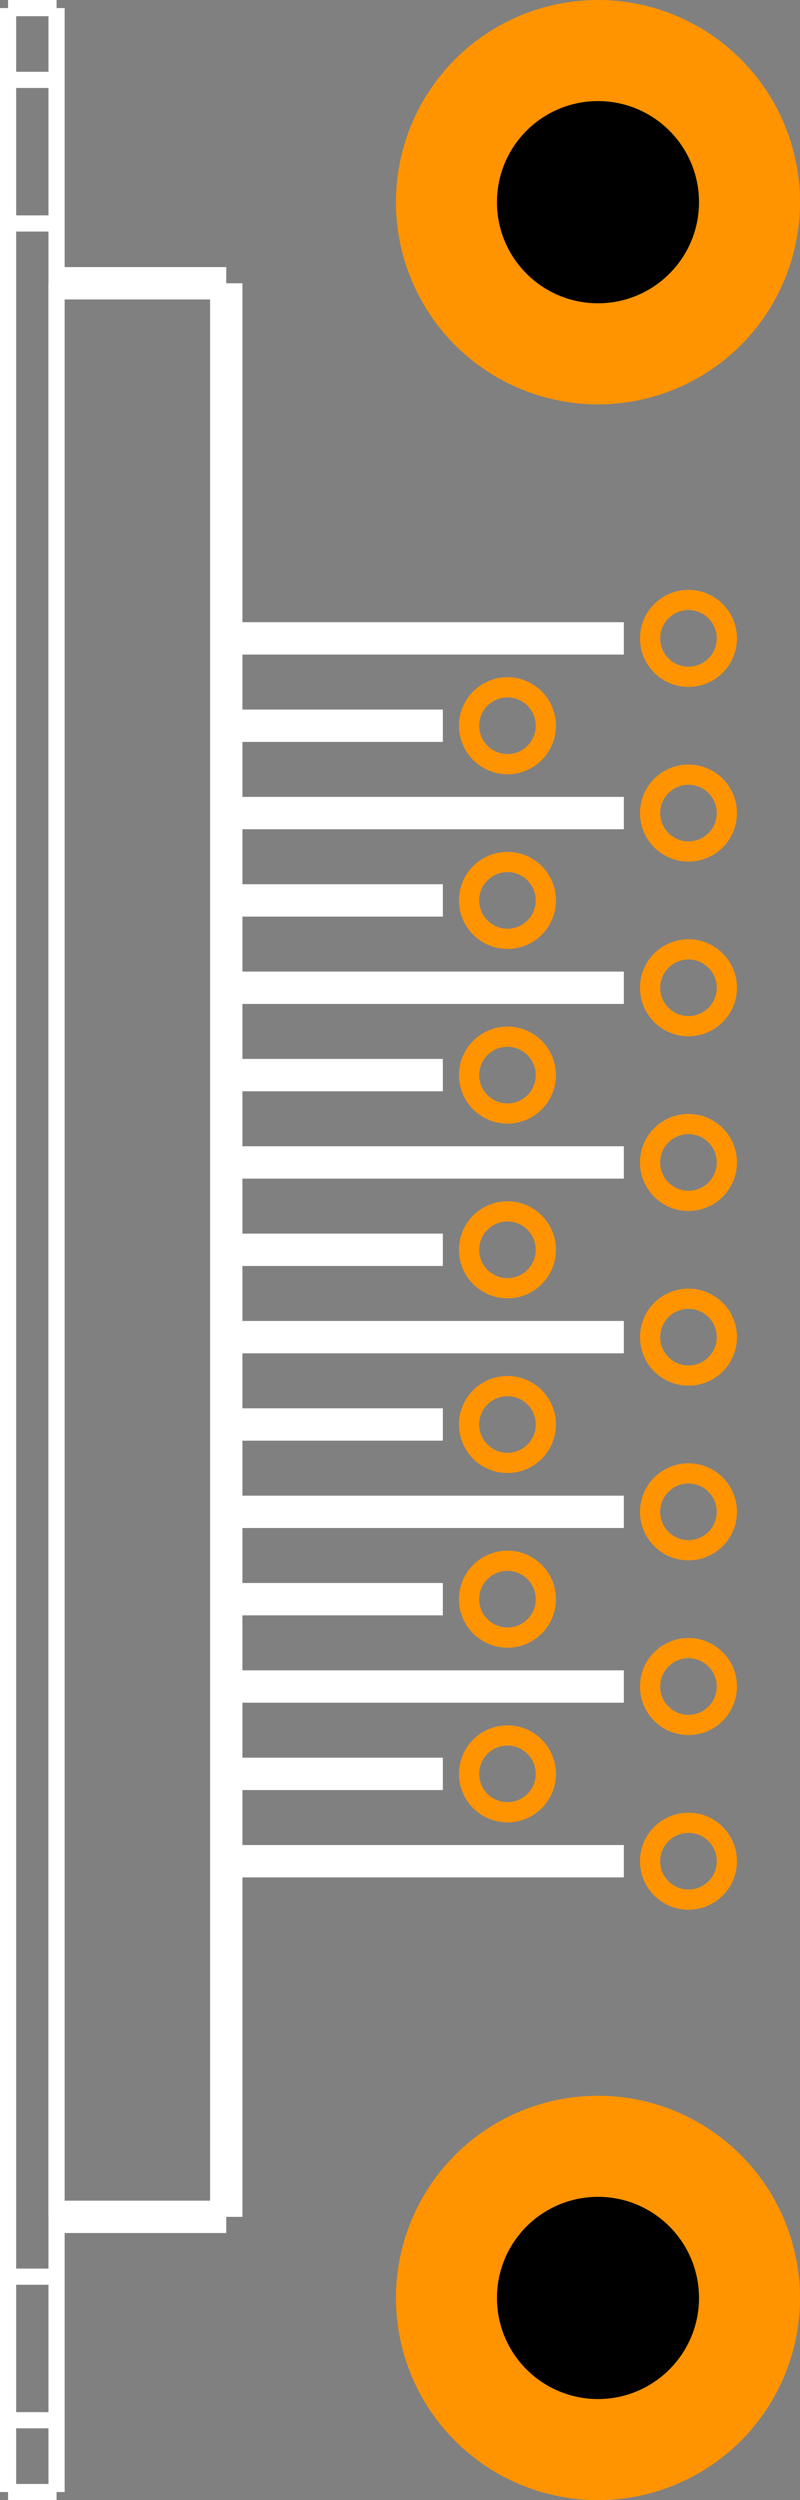 <?xml version='1.0' encoding='UTF-8' standalone='no'?>
<svg xmlns="http://www.w3.org/2000/svg" viewBox="0 0 49500 154566.94" height="39.26mm" id="svg116" version="1.2" x="0in"  gorn="0" y="0in" width="12.573mm">
    <rect x="0" y="0" width="49500" height="154566.94" fill="#808080" stroke="none"/>
    <desc >
        <referenceFile >svg.pcb.DB15F.svg</referenceFile>
    </desc>
    <defs id="defs120" />
    <title id="title2" >DB15F.fp</title>
    <desc id="desc4" >Geda footprint file 'DB25F.fp' converted by Fritzing</desc>
    <g transform="translate(-3.0517578e-5,-54033.063)" >
        <g >
            <g >
                <g >
                    <g id="silkscreen"  gorn="0.5.0.0.0.0">
                        <line stroke-width="1000" fill="none" y2="54533.07" id="line41"  x1="500" stroke="#ffffff" y1="54533.07" gorn="0.5.0.0.0.0.0" x2="3500"/>
                        <line stroke-width="1000" fill="none" y2="208100" id="line43"  x1="3500" stroke="#ffffff" y1="54533.07" gorn="0.5.0.0.0.0.1" x2="3500"/>
                        <line stroke-width="1000" fill="none" y2="208100" id="line45"  x1="3500" stroke="#ffffff" y1="208100" gorn="0.5.0.0.0.0.2" x2="500"/>
                        <line stroke-width="1000" fill="none" y2="54533.07" id="line47"  x1="500" stroke="#ffffff" y1="208100" gorn="0.5.0.0.0.0.3" x2="500"/>
                        <line stroke-width="1000" fill="none" y2="58971.422" id="line49"  x1="500" stroke="#ffffff" y1="58971.422" gorn="0.5.0.0.0.0.4" x2="3500"/>
                        <line stroke-width="1000" fill="none" y2="67848.117" id="line51"  x1="500" stroke="#ffffff" y1="67848.117" gorn="0.5.0.0.0.0.5" x2="3500"/>
                        <line stroke-width="1000" fill="none" y2="203661.64" id="line53"  x1="500" stroke="#ffffff" y1="203661.64" gorn="0.5.0.0.0.0.6" x2="3500"/>
                        <line stroke-width="1000" fill="none" y2="194784.94" id="line55"  x1="500" stroke="#ffffff" y1="194784.94" gorn="0.5.0.0.0.0.7" x2="3500"/>
                        <line stroke-width="2000" fill="none" y2="71546.742" id="line57"  x1="3500" stroke="#ffffff" y1="71546.742" gorn="0.5.0.0.0.0.8" x2="14000"/>
                        <line stroke-width="2000" fill="none" y2="191086.31" id="line59"  x1="14000" stroke="#ffffff" y1="71546.742" gorn="0.5.0.0.0.0.9" x2="14000"/>
                        <line stroke-width="2000" fill="none" y2="191086.31" id="line61"  x1="14000" stroke="#ffffff" y1="191086.31" gorn="0.5.0.0.0.0.10" x2="3500"/>
                        <line stroke-width="1000" fill="none" y2="71546.742" id="line63"  x1="3500" stroke="#ffffff" y1="191086.31" gorn="0.5.0.0.0.0.11" x2="3500"/>
                        <line stroke-width="2000" fill="none" y2="169100" id="line65"  x1="38600" stroke="#ffffff" y1="169100" gorn="0.5.0.0.0.0.12" x2="14000"/>
                        <line stroke-width="2000" fill="none" y2="158300" id="line67"  x1="38600" stroke="#ffffff" y1="158300" gorn="0.5.0.0.0.0.13" x2="14000"/>
                        <line stroke-width="2000" fill="none" y2="147500" id="line69"  x1="38600" stroke="#ffffff" y1="147500" gorn="0.5.0.0.0.0.14" x2="14000"/>
                        <line stroke-width="2000" fill="none" y2="136700" id="line71"  x1="38600" stroke="#ffffff" y1="136700" gorn="0.5.0.0.0.0.15" x2="14000"/>
                        <line stroke-width="2000" fill="none" y2="125900" id="line73"  x1="38600" stroke="#ffffff" y1="125900" gorn="0.5.0.0.0.0.16" x2="14000"/>
                        <line stroke-width="2000" fill="none" y2="115100" id="line75"  x1="38600" stroke="#ffffff" y1="115100" gorn="0.5.0.0.0.0.17" x2="14000"/>
                        <line stroke-width="2000" fill="none" y2="104300" id="line77"  x1="38600" stroke="#ffffff" y1="104300" gorn="0.5.0.0.0.0.18" x2="14000"/>
                        <line stroke-width="2000" fill="none" y2="93500" id="line79"  x1="38600" stroke="#ffffff" y1="93500" gorn="0.5.0.0.0.0.19" x2="14000"/>
                        <line stroke-width="2000" fill="none" y2="163700" id="line91"  x1="27400" stroke="#ffffff" y1="163700" gorn="0.5.0.0.0.0.20" x2="14000"/>
                        <line stroke-width="2000" fill="none" y2="152900" id="line93"  x1="27400" stroke="#ffffff" y1="152900" gorn="0.5.0.0.0.0.21" x2="14000"/>
                        <line stroke-width="2000" fill="none" y2="142100" id="line95"  x1="27400" stroke="#ffffff" y1="142100" gorn="0.5.0.0.0.0.22" x2="14000"/>
                        <line stroke-width="2000" fill="none" y2="131300" id="line97"  x1="27400" stroke="#ffffff" y1="131300" gorn="0.5.0.0.0.0.23" x2="14000"/>
                        <line stroke-width="2000" fill="none" y2="120500" id="line99"  x1="27400" stroke="#ffffff" y1="120500" gorn="0.5.0.0.0.0.24" x2="14000"/>
                        <line stroke-width="2000" fill="none" y2="109700" id="line101"  x1="27400" stroke="#ffffff" y1="109700" gorn="0.5.0.0.0.0.25" x2="14000"/>
                        <line stroke-width="2000" fill="none" y2="98900" id="line103"  x1="27400" stroke="#ffffff" y1="98900" gorn="0.5.0.0.0.0.26" x2="14000"/>
                    </g>
                </g>
            </g>
        </g>
    </g>
    <g transform="translate(-3.0517578e-5,-54033.063)" >
        <g >
            <g >
                <g >
                    <g id="copper0"  gorn="0.6.0.0.0.0">
                        <g id="copper1"  gorn="0.6.0.0.0.0.0">
                            <circle cx="42600" stroke-width="1250" fill="none" cy="169100" id="connector0pin"  connectorname="1" stroke="#ff9400" r="2375" gorn="0.6.0.0.0.0.0.0"/>
                            <circle cx="42600" stroke-width="1250" fill="none" cy="158300" id="connector1pin"  connectorname="2" stroke="#ff9400" r="2375" gorn="0.6.0.0.0.0.0.1"/>
                            <circle cx="42600" stroke-width="1250" fill="none" cy="147500" id="connector2pin"  connectorname="3" stroke="#ff9400" r="2375" gorn="0.6.0.0.0.0.0.2"/>
                            <circle cx="42600" stroke-width="1250" fill="none" cy="136700" id="connector3pin"  connectorname="4" stroke="#ff9400" r="2375" gorn="0.6.0.0.0.0.0.3"/>
                            <circle cx="42600" stroke-width="1250" fill="none" cy="125900" id="connector4pin"  connectorname="5" stroke="#ff9400" r="2375" gorn="0.6.0.0.0.0.0.4"/>
                            <circle cx="42600" stroke-width="1250" fill="none" cy="115100" id="connector5pin"  connectorname="6" stroke="#ff9400" r="2375" gorn="0.6.0.0.0.0.0.5"/>
                            <circle cx="42600" stroke-width="1250" fill="none" cy="104300" id="connector6pin"  connectorname="7" stroke="#ff9400" r="2375" gorn="0.6.0.0.0.0.0.6"/>
                            <circle cx="42600" stroke-width="1250" fill="none" cy="93500" id="connector7pin"  connectorname="8" stroke="#ff9400" r="2375" gorn="0.6.0.0.0.0.0.7"/>
                            <circle cx="31400" stroke-width="1250" fill="none" cy="163700" id="connector8pin"  connectorname="14" stroke="#ff9400" r="2375" gorn="0.6.0.0.0.0.0.8"/>
                            <circle cx="31400" stroke-width="1250" fill="none" cy="152900" id="connector9pin"  connectorname="15" stroke="#ff9400" r="2375" gorn="0.6.0.0.0.0.0.9"/>
                            <circle cx="31400" stroke-width="1250" fill="none" cy="142100" id="connector10pin"  connectorname="16" stroke="#ff9400" r="2375" gorn="0.6.0.0.0.0.0.10"/>
                            <circle cx="31400" stroke-width="1250" fill="none" cy="131300" id="connector11pin"  connectorname="17" stroke="#ff9400" r="2375" gorn="0.6.0.0.0.0.0.11"/>
                            <circle cx="31400" stroke-width="1250" fill="none" cy="120500" id="connector12pin"  connectorname="18" stroke="#ff9400" r="2375" gorn="0.6.0.0.0.0.0.12"/>
                            <circle cx="31400" stroke-width="1250" fill="none" cy="109700" id="connector13pin"  connectorname="19" stroke="#ff9400" r="2375" gorn="0.6.0.0.0.0.0.13"/>
                            <circle cx="31400" stroke-width="1250" fill="none" cy="98900" id="connector14pin"  connectorname="20" stroke="#ff9400" r="2375" gorn="0.6.0.0.0.0.0.14"/>
                            <circle cx="37000" stroke-width="6250" fill="none" cy="66533.062" id="circle33"  stroke="#ff9400" r="9375" gorn="0.6.0.0.0.0.0.15"/>
                            <circle cx="37000" stroke-width="6250" fill="none" cy="196100" id="circle35"  stroke="#ff9400" r="9375" gorn="0.6.0.0.0.0.0.16"/>
                            <circle cx="37000" stroke-width="0" fill="#000000" cy="66533.062" id="nonconn0"  stroke="#000000" r="6250" gorn="0.6.0.0.0.0.0.17"/>
                            <circle cx="37000" stroke-width="0" fill="#000000" cy="196100" id="nonconn1"  stroke="#000000" r="6250" gorn="0.6.0.0.0.0.0.18"/>
                        </g>
                    </g>
                </g>
            </g>
        </g>
    </g>
</svg>
